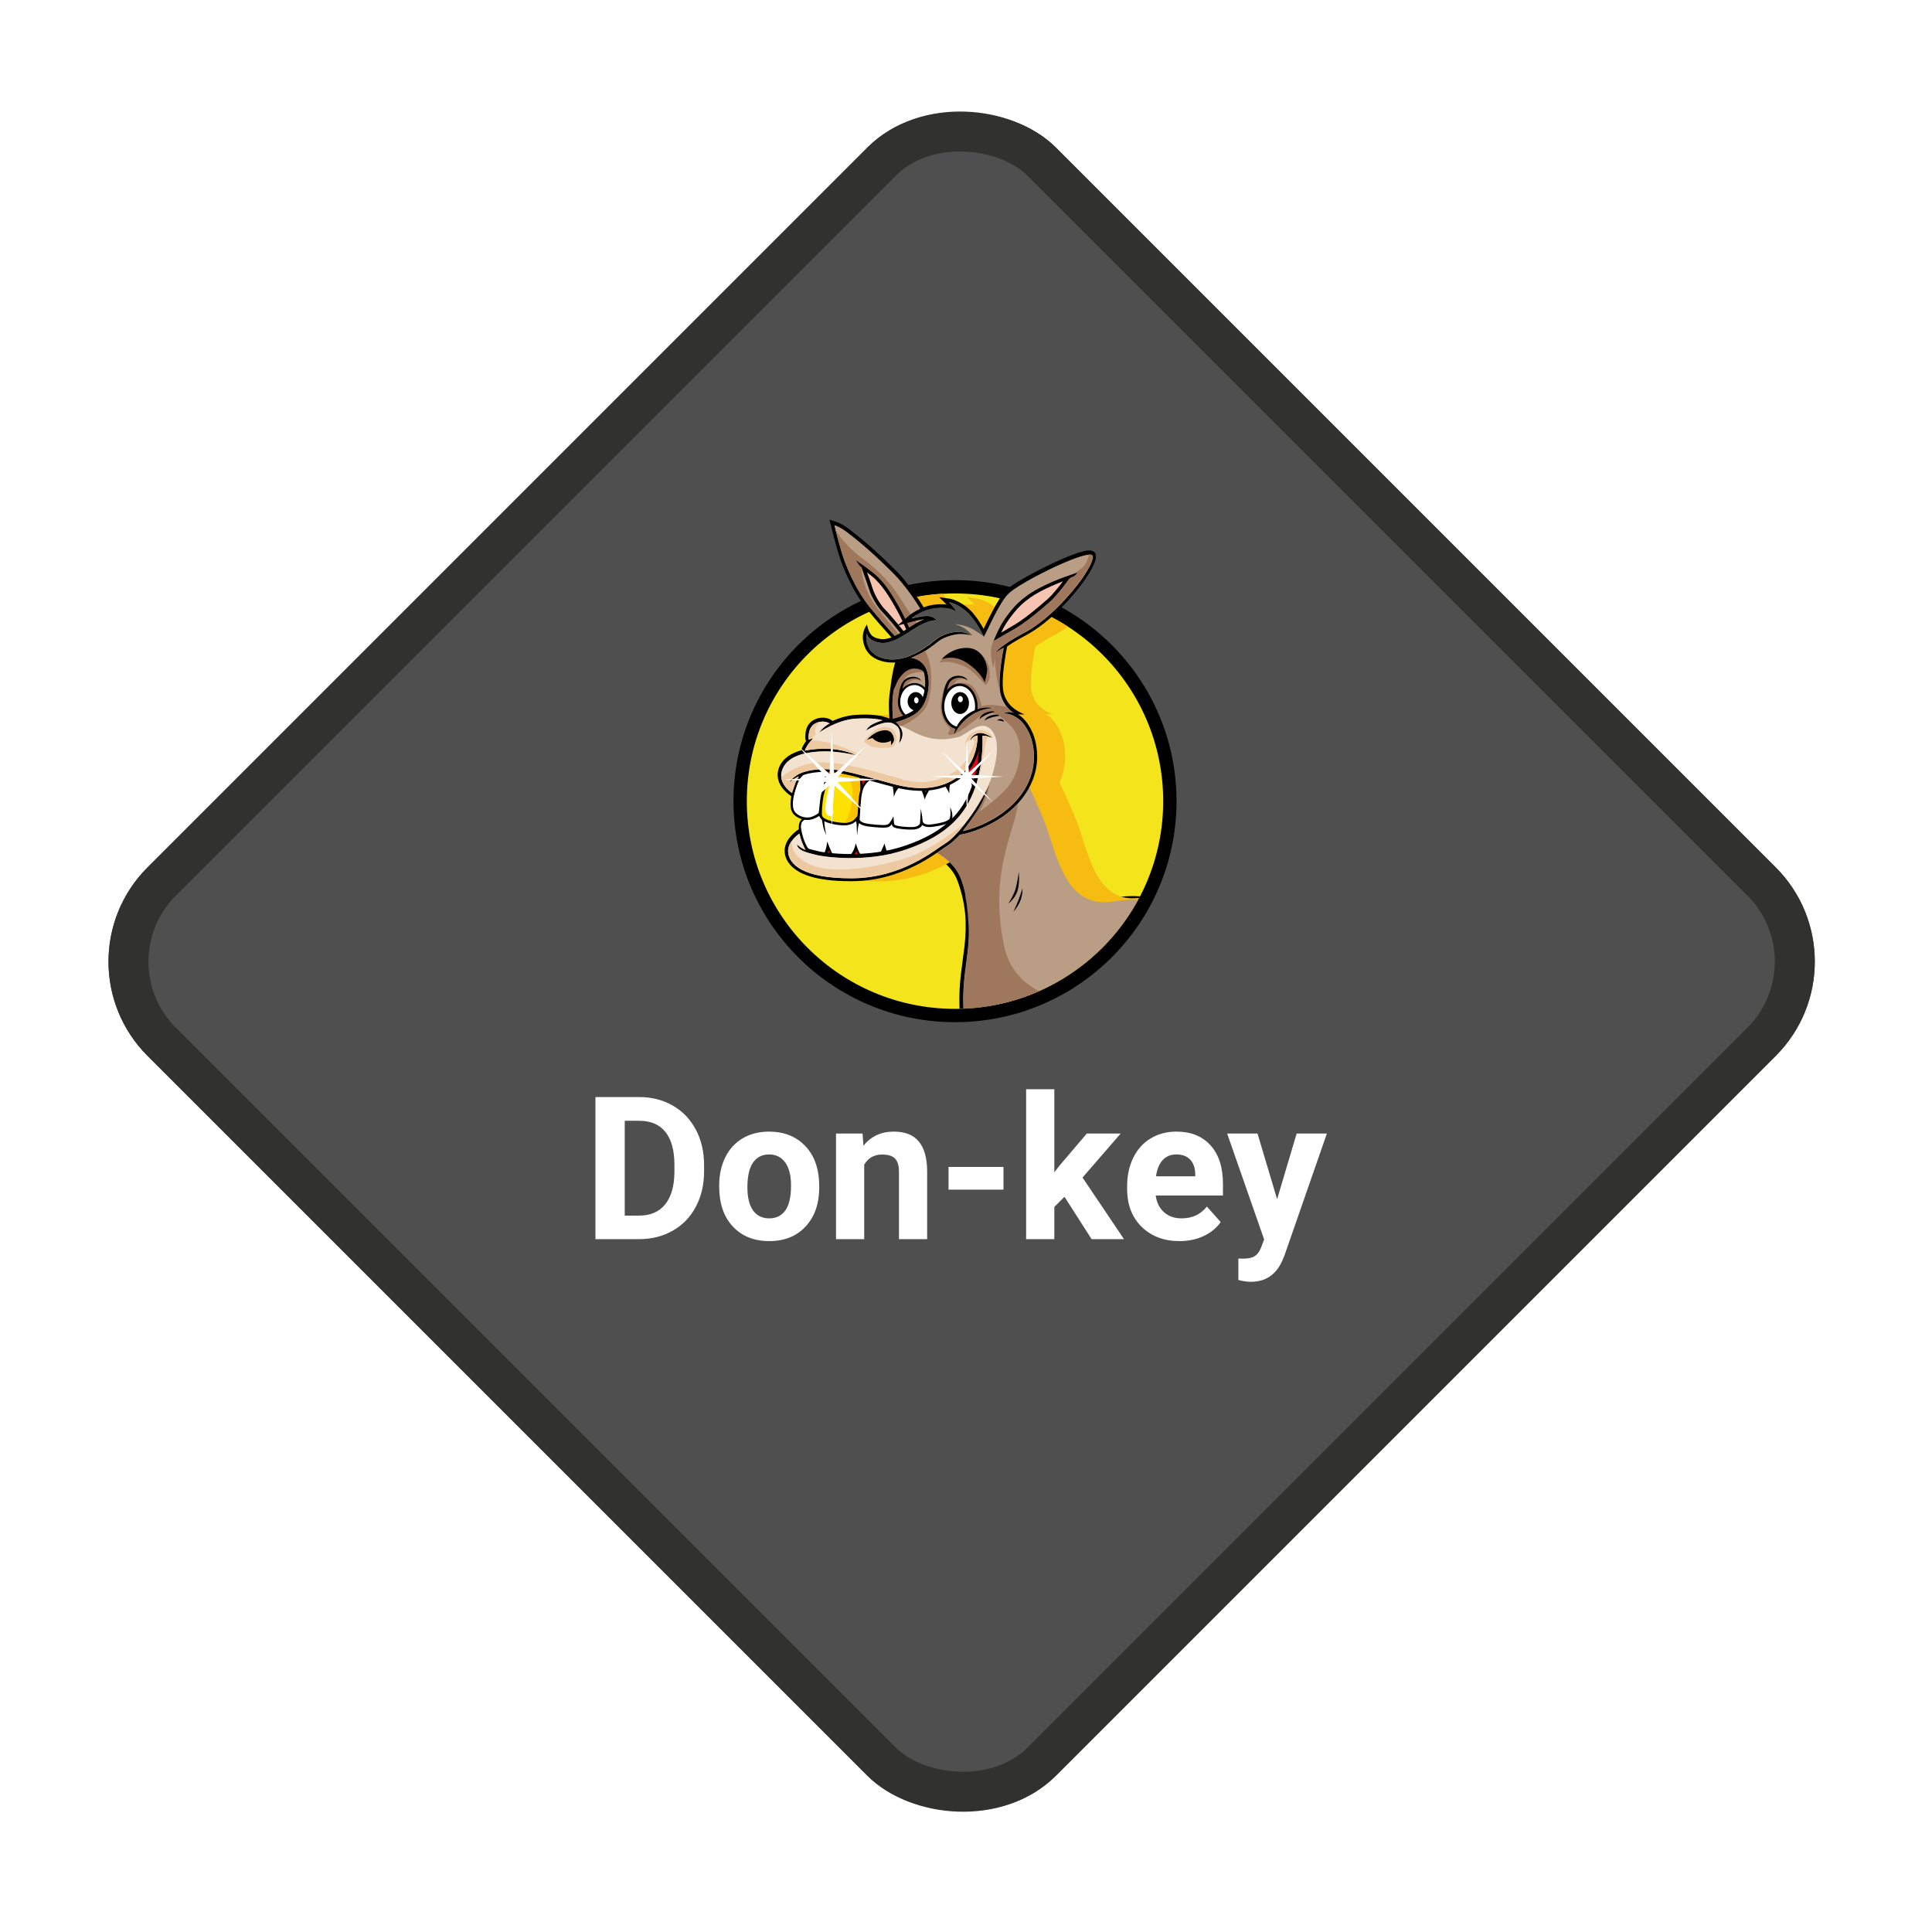 <svg width="145" height="145" viewBox="0 0 145 145" fill="none" xmlns="http://www.w3.org/2000/svg">
<g filter="url(#filter0_d)">
<rect x="4" y="68.172" width="96.411" height="96.411" rx="10" transform="rotate(-45 4 68.172)" fill="#4F4F4F"/>
<rect x="6.121" y="68.172" width="93.411" height="93.411" rx="8.5" transform="rotate(-45 6.121 68.172)" stroke="#313130" stroke-width="3"/>
</g>
<path d="M44.69 93V82.336H47.972C48.909 82.336 49.747 82.548 50.484 82.973C51.226 83.393 51.805 83.994 52.22 84.775C52.635 85.551 52.842 86.435 52.842 87.426V87.917C52.842 88.908 52.637 89.79 52.227 90.561C51.822 91.332 51.248 91.931 50.506 92.356C49.764 92.78 48.926 92.995 47.994 93H44.69ZM46.888 84.116V91.235H47.95C48.809 91.235 49.466 90.954 49.92 90.393C50.374 89.831 50.606 89.028 50.616 87.983V87.419C50.616 86.335 50.391 85.515 49.942 84.958C49.493 84.397 48.836 84.116 47.972 84.116H46.888ZM53.977 88.964C53.977 88.178 54.129 87.478 54.432 86.862C54.734 86.247 55.169 85.771 55.735 85.434C56.307 85.097 56.968 84.929 57.72 84.929C58.79 84.929 59.661 85.256 60.335 85.91C61.014 86.564 61.392 87.453 61.47 88.576L61.485 89.118C61.485 90.334 61.145 91.311 60.467 92.048C59.788 92.78 58.877 93.147 57.735 93.147C56.592 93.147 55.679 92.78 54.996 92.048C54.317 91.315 53.977 90.319 53.977 89.06V88.964ZM56.094 89.118C56.094 89.87 56.236 90.446 56.519 90.847C56.802 91.242 57.208 91.44 57.735 91.44C58.248 91.44 58.648 91.245 58.936 90.854C59.224 90.459 59.368 89.829 59.368 88.964C59.368 88.227 59.224 87.656 58.936 87.251C58.648 86.845 58.243 86.643 57.72 86.643C57.203 86.643 56.802 86.845 56.519 87.251C56.236 87.651 56.094 88.273 56.094 89.118ZM64.737 85.075L64.803 85.991C65.369 85.283 66.128 84.929 67.081 84.929C67.92 84.929 68.545 85.175 68.956 85.668C69.366 86.162 69.576 86.899 69.585 87.88V93H67.469V87.932C67.469 87.482 67.371 87.158 67.176 86.957C66.981 86.752 66.656 86.65 66.202 86.65C65.606 86.65 65.159 86.904 64.861 87.412V93H62.745V85.075H64.737ZM75.313 89.287H71.189V87.58H75.313V89.287ZM79.891 89.821L79.129 90.583V93H77.012V81.75H79.129V87.983L79.539 87.456L81.568 85.075H84.109L81.246 88.378L84.358 93H81.927L79.891 89.821ZM88.526 93.147C87.364 93.147 86.416 92.79 85.684 92.077C84.957 91.364 84.593 90.415 84.593 89.228V89.023C84.593 88.227 84.747 87.517 85.054 86.892C85.362 86.262 85.796 85.778 86.358 85.441C86.924 85.1 87.569 84.929 88.291 84.929C89.376 84.929 90.228 85.27 90.848 85.954C91.473 86.638 91.785 87.607 91.785 88.862V89.726H86.739C86.807 90.244 87.012 90.659 87.354 90.971C87.701 91.284 88.138 91.44 88.665 91.44C89.481 91.44 90.118 91.144 90.577 90.554L91.617 91.718C91.299 92.168 90.87 92.519 90.328 92.773C89.786 93.022 89.185 93.147 88.526 93.147ZM88.284 86.643C87.864 86.643 87.522 86.784 87.259 87.067C87 87.351 86.834 87.756 86.761 88.283H89.705V88.115C89.695 87.646 89.568 87.285 89.324 87.031C89.08 86.772 88.733 86.643 88.284 86.643ZM95.85 90.004L97.315 85.075H99.585L96.399 94.231L96.224 94.648C95.75 95.683 94.969 96.201 93.88 96.201C93.572 96.201 93.26 96.154 92.942 96.061V94.457L93.265 94.465C93.665 94.465 93.963 94.404 94.158 94.282C94.358 94.16 94.515 93.957 94.627 93.674L94.876 93.022L92.1 85.075H94.378L95.85 90.004Z" fill="white"/>
<path d="M87.8 60.128C87.8 51.238 80.573 44.039 71.675 44.039C62.767 44.039 55.55 51.238 55.55 60.128C55.55 69.018 62.776 76.217 71.675 76.217C80.583 76.217 87.8 69.009 87.8 60.128Z" fill="#F4E41C" stroke="black"/>
<path fill-rule="evenodd" clip-rule="evenodd" d="M85.564 67.261C83.018 72.18 77.917 75.57 72.018 75.704C72.018 75.642 72.009 75.57 72.009 75.507C71.982 74.703 72.027 73.906 72.117 73.111C72.198 72.413 72.305 71.724 72.386 71.026C72.583 69.256 72.484 67.861 71.884 66.161C71.624 65.419 71.086 64.838 70.432 64.426C70.189 64.274 69.526 63.925 69.239 63.907C68.809 63.907 68.011 63.603 67.653 63.389C66.649 62.798 66.406 61.895 67.043 60.884C68.002 59.364 70.449 58.201 72.126 57.754C73.677 57.343 75.478 57.226 76.975 57.915L77.074 57.96L77.119 58.058C77.451 58.765 77.782 59.48 78.096 60.196C78.347 60.768 78.616 61.367 78.831 61.967C79.064 62.628 79.261 63.299 79.495 63.961C80.185 65.938 81.126 67.789 83.573 67.386C84.192 67.279 84.828 67.217 85.456 67.27L85.564 67.261Z" fill="black"/>
<path fill-rule="evenodd" clip-rule="evenodd" d="M76.855 45.413C78.02 45.825 79.123 46.361 80.144 47.023C79.804 47.274 79.454 47.497 79.087 47.694C78.629 47.935 78.145 48.213 77.706 48.517L77.679 48.651C77.635 48.848 77.599 49.053 77.572 49.259C77.5 49.697 77.437 50.145 77.401 50.592C77.365 51.021 77.339 51.674 77.464 52.085C77.724 52.917 78.298 53.32 79.006 53.615L78.504 53.606C78.638 53.686 78.764 53.776 78.88 53.892C79.149 54.151 79.356 54.473 79.517 54.795C79.831 55.421 79.965 56.217 79.938 56.915C79.92 57.559 79.777 58.167 79.526 58.73C79.75 59.205 79.965 59.688 80.18 60.17C80.431 60.743 80.7 61.342 80.915 61.941C81.148 62.603 81.346 63.274 81.579 63.936C82.251 65.859 83.165 67.674 85.478 67.388C83.219 71.645 79.051 74.731 74.111 75.509V75.491C74.085 74.686 74.129 73.89 74.219 73.094C74.3 72.397 74.407 71.708 74.488 71.01C74.685 69.24 74.587 67.835 73.986 66.145C73.726 65.403 73.188 64.821 72.534 64.41C72.444 64.356 72.31 64.276 72.148 64.195C71.709 64.481 71.27 64.741 70.803 64.973C69.315 65.725 67.729 66.136 66.052 66.145C64.842 66.154 63.246 66.055 62.153 65.483C61.57 65.17 61.077 64.687 61.005 64.007C60.952 63.542 61.149 63.122 61.454 62.773C61.561 62.657 61.669 62.541 61.794 62.442C61.848 62.398 61.929 62.335 61.983 62.299L62.045 62.263C62.027 61.959 62.054 61.637 62.26 61.476L62.279 61.467C62.01 61.387 61.758 61.226 61.606 61.011C61.391 60.698 61.418 60.215 61.489 59.786L61.391 59.706C61.176 59.562 60.943 59.33 60.79 59.124C60.441 58.641 60.36 58.087 60.602 57.541C60.898 56.888 61.525 56.53 62.224 56.334L62.251 56.262L61.983 55.958L62.269 56.217C62.323 56.074 62.404 55.922 62.485 55.797C62.52 55.743 62.556 55.69 62.601 55.636C62.574 55.6 62.556 55.555 62.547 55.511C62.547 55.502 62.547 55.484 62.547 55.475C62.547 55.439 62.538 55.395 62.538 55.35C62.538 55.216 62.547 55.09 62.565 54.956C62.628 54.572 62.825 54.232 63.184 54.044C63.471 53.892 63.802 53.829 64.116 53.901C64.242 53.928 64.403 53.981 64.511 54.062L64.582 54.116C65.111 53.883 65.685 53.704 66.259 53.668C66.787 53.633 67.334 53.624 67.854 53.686C68.025 53.704 68.24 53.74 68.41 53.794L68.858 53.937C68.849 53.803 68.84 53.668 68.831 53.534C68.813 53.105 68.804 52.64 68.849 52.202C68.903 51.781 68.957 51.352 69.02 50.932C69.082 50.565 69.163 50.136 69.279 49.733C69.02 49.751 68.751 49.733 68.482 49.688C67.756 49.545 67.164 49.143 66.94 48.418C66.761 47.819 66.832 47.381 67.155 46.889C67.236 47.274 67.343 47.506 67.487 47.676C67.63 47.846 67.908 47.935 68.123 47.971C68.213 47.989 68.311 47.998 68.41 47.989C68.616 47.98 68.822 47.926 69.011 47.855L68.813 47.64C68.275 47.05 67.747 46.442 67.236 45.816C67.092 45.646 66.958 45.467 66.832 45.288C68.069 44.886 69.378 44.635 70.741 44.555C70.983 44.895 71.207 45.234 71.422 45.592C71.718 45.485 72.023 45.413 72.337 45.377C72.596 45.351 72.874 45.351 73.134 45.377C73.134 45.377 73.134 45.377 73.134 45.369L72.587 44.823L73.358 44.93C73.511 44.948 73.699 45.02 73.842 45.073C74.228 45.234 74.569 45.467 74.873 45.744C75.026 45.887 75.16 46.039 75.286 46.209C75.528 46.513 75.734 46.844 75.922 47.184C75.922 47.193 75.931 47.193 75.931 47.202C75.976 47.113 76.021 47.014 76.066 46.925C76.236 46.576 76.406 46.227 76.586 45.887C76.675 45.735 76.765 45.574 76.855 45.413Z" fill="#F6BC12"/>
<path fill-rule="evenodd" clip-rule="evenodd" d="M85.412 67.543C84.516 69.198 83.323 70.664 81.907 71.89C80.634 72.99 79.182 73.893 77.595 74.546C75.955 75.217 74.171 75.619 72.306 75.691C72.306 75.628 72.297 75.556 72.297 75.485C72.172 71.898 73.516 69.904 72.154 66.049C71.508 64.243 69.5 63.599 69.222 63.599C68.945 63.599 66.022 63.017 67.268 61.032C68.514 59.046 73.588 56.694 76.833 58.17C76.833 58.17 78.142 60.934 78.528 62.042C79.415 64.574 80.096 68.24 83.601 67.65C84.211 67.561 84.829 67.498 85.412 67.543Z" fill="#B99D85"/>
<path fill-rule="evenodd" clip-rule="evenodd" d="M76.462 65.445C76.462 65.445 76.328 66.51 76.13 66.975C75.933 67.44 75.673 67.806 75.673 67.806C75.673 67.806 76.13 67.511 76.346 66.912C76.552 66.322 76.462 65.445 76.462 65.445Z" fill="black"/>
<path fill-rule="evenodd" clip-rule="evenodd" d="M76.737 66.684C76.737 66.684 76.495 67.462 76.324 67.837C76.163 68.213 76.064 68.419 76.064 68.419C76.064 68.419 76.297 68.195 76.54 67.694C76.773 67.184 76.737 66.684 76.737 66.684Z" fill="black"/>
<path fill-rule="evenodd" clip-rule="evenodd" d="M70.442 48.069C69.833 48.561 69.062 48.945 68.255 48.785C67.968 48.731 67.61 48.579 67.404 48.364C67.171 48.123 66.946 47.881 66.722 47.631C66.184 47.04 65.656 46.432 65.145 45.806C64.562 45.1 64.078 44.286 63.683 43.454C63.405 42.873 63.145 42.247 62.957 41.629C62.867 41.352 62.796 41.075 62.715 40.798C62.59 40.35 62.473 39.903 62.365 39.456L62.249 39L62.697 39.143C63.047 39.25 63.45 39.492 63.728 39.715C64.141 40.038 64.544 40.35 64.947 40.69C65.727 41.361 66.48 42.068 67.207 42.792C67.52 43.105 67.807 43.427 68.076 43.776C68.73 44.608 69.313 45.511 69.833 46.441C70.066 46.861 70.308 47.309 70.505 47.747L70.586 47.935L70.442 48.069Z" fill="black"/>
<path fill-rule="evenodd" clip-rule="evenodd" d="M70.271 47.871C70.271 47.871 68.882 44.857 67.017 42.997C65.153 41.136 64.041 40.304 63.566 39.938C63.091 39.562 62.616 39.41 62.616 39.41C62.616 39.41 62.965 40.805 63.207 41.566C63.44 42.326 64.158 44.204 65.35 45.653C66.542 47.102 67.591 48.193 67.591 48.193C67.591 48.193 68.586 49.221 70.271 47.871Z" fill="#B99D85"/>
<path fill-rule="evenodd" clip-rule="evenodd" d="M62.685 39.684C62.801 40.122 63.034 41.016 63.204 41.571C63.437 42.331 64.155 44.209 65.347 45.658C66.539 47.107 67.588 48.198 67.588 48.198C67.588 48.198 67.794 48.404 68.171 48.511C67.624 47.831 66.871 46.901 66.521 46.49C65.939 45.801 65.248 44.96 64.925 43.959C64.603 42.957 64.648 42.429 64.648 42.429C64.648 42.429 66.351 44.871 66.539 45.247C66.692 45.551 68.216 47.796 68.744 48.565C68.807 48.556 68.879 48.547 68.951 48.538L69.103 47.161C69.103 47.161 68.198 45.935 67.642 45.014C67.095 44.093 66.082 42.886 64.818 41.982C63.868 41.293 63.016 40.399 62.685 39.684Z" fill="#9E775C"/>
<path fill-rule="evenodd" clip-rule="evenodd" d="M68.651 48.189C68.651 48.189 68.229 46.919 67.512 45.631C66.795 44.343 66.391 43.816 65.908 43.333C65.423 42.849 64.249 42.062 64.249 42.062C64.249 42.062 64.375 42.259 64.482 42.393C64.581 42.528 64.653 42.572 64.653 42.572C64.653 42.572 65.092 43.789 65.235 44.245C65.37 44.701 65.818 45.524 66.23 45.935C66.643 46.346 67.548 47.465 67.727 47.715C67.915 47.947 68.131 48.448 68.651 48.189Z" fill="black"/>
<path fill-rule="evenodd" clip-rule="evenodd" d="M68.312 47.987C68.249 47.817 68.177 47.648 68.115 47.486C67.873 46.896 67.604 46.315 67.29 45.751C66.842 44.947 66.385 44.168 65.73 43.507C65.542 43.319 65.309 43.14 65.094 42.97C65.094 42.97 65.085 42.961 65.076 42.961C65.129 43.104 65.174 43.247 65.228 43.39C65.318 43.641 65.407 43.9 65.488 44.159C65.632 44.633 66.071 45.394 66.42 45.742C66.671 45.993 66.913 46.288 67.147 46.556C67.317 46.753 67.478 46.95 67.639 47.156C67.747 47.29 67.855 47.415 67.953 47.549C68.025 47.648 68.088 47.755 68.16 47.853C68.213 47.916 68.258 47.969 68.312 47.987Z" fill="#F6C4B1"/>
<path fill-rule="evenodd" clip-rule="evenodd" d="M66.909 55.494C66.882 55.297 66.856 55.082 66.838 54.885C66.793 54.438 66.748 53.991 66.73 53.553C66.712 53.124 66.703 52.658 66.748 52.22C66.802 51.8 66.856 51.371 66.918 50.95C67.026 50.27 67.205 49.385 67.582 48.804C67.618 48.741 67.662 48.687 67.716 48.634C68.128 48.205 68.81 48.196 69.321 48.455C70.047 48.822 70.343 49.6 70.361 50.369C70.388 51.165 70.441 51.979 70.271 52.757C69.921 54.331 68.684 55.154 67.25 55.699L66.945 55.816L66.909 55.494Z" fill="black"/>
<path fill-rule="evenodd" clip-rule="evenodd" d="M67.164 55.443C67.164 55.443 66.877 53.341 67.011 52.232C67.146 51.132 67.325 49.684 67.809 48.923C68.293 48.163 70.05 48.422 70.113 50.363C70.167 52.304 70.418 54.209 67.164 55.443Z" fill="#B99D85"/>
<path fill-rule="evenodd" clip-rule="evenodd" d="M67.03 54.154C66.976 53.51 66.949 52.768 67.012 52.249C67.093 51.587 67.191 50.791 67.362 50.103C67.496 50.022 67.621 49.96 67.693 49.933C67.944 49.843 68.222 49.754 68.285 49.754C68.339 49.763 68.509 49.763 68.536 49.763C68.563 49.763 69.217 49.709 69.549 50.559C69.549 50.559 69.37 50.407 68.957 50.443C68.545 50.478 68.159 50.621 67.989 50.818C67.819 51.015 67.783 51.31 67.783 51.31C67.783 51.31 68.186 50.791 68.643 50.845C69.101 50.899 69.208 51.167 69.208 51.167C69.208 51.167 68.903 50.943 68.545 51.051C68.195 51.158 67.998 51.444 67.89 51.614C67.783 51.784 68.097 53.814 68.097 53.814C68.097 53.814 67.648 54.217 67.03 54.154Z" fill="#9E775C"/>
<path fill-rule="evenodd" clip-rule="evenodd" d="M61.045 64.481C61.045 64.481 60.426 62.934 60.525 61.324C60.632 59.714 58.768 58.14 59.449 57.443C60.13 56.736 62.497 56.799 63.304 56.951C64.111 57.094 68.933 59.16 71.022 57.031C73.111 54.903 73.407 54.348 73.407 54.348C73.407 54.348 75.415 54.062 74.294 58.149C73.174 62.237 69.426 63.73 67.92 64.285C66.406 64.83 62.031 65.474 61.045 64.481Z" fill="#E30613"/>
<path fill-rule="evenodd" clip-rule="evenodd" d="M61.815 61.252C61.86 61.216 61.905 61.189 61.976 61.171C62.102 61.136 62.236 61.118 62.362 61.1C62.559 61.064 62.756 61.037 62.953 61.019C63.178 61.002 63.429 60.983 63.653 61.01C63.922 61.037 64.146 61.162 64.307 61.386C64.334 61.422 64.361 61.467 64.388 61.511C64.487 61.332 64.621 61.216 64.89 61.127C64.962 61.1 65.06 61.091 65.141 61.082C65.266 61.064 65.383 61.055 65.508 61.046C65.831 61.019 66.154 61.01 66.477 60.992C67.005 60.974 67.525 60.957 68.054 60.948C68.251 60.948 68.449 60.939 68.637 60.921C69.049 60.885 69.471 60.823 69.874 60.715C70.206 60.626 70.564 60.501 70.842 60.304C71.201 60.044 71.595 59.812 72.008 59.651C72.142 59.597 72.321 59.544 72.465 59.526L72.662 59.508L72.671 59.705C72.671 59.812 72.671 59.928 72.653 60.044C72.626 60.313 72.581 60.59 72.51 60.849C72.294 61.645 71.873 62.352 71.201 62.853C70.788 63.166 70.304 63.425 69.838 63.64C69.211 63.926 68.547 64.168 67.875 64.364C67.57 64.454 67.257 64.543 66.952 64.624L66.844 64.65L66.772 64.561C66.638 64.4 66.485 64.168 66.405 63.971C66.396 63.935 66.378 63.899 66.369 63.863C66.351 63.908 66.324 63.953 66.297 64.006C66.225 64.15 66.109 64.364 65.993 64.472L65.948 64.516L64.746 64.668L64.684 64.588C64.54 64.409 64.397 64.159 64.307 63.953C64.298 63.926 64.28 63.89 64.271 63.863C64.182 64.051 64.074 64.221 63.94 64.346C63.85 64.427 63.563 64.713 63.447 64.749L63.384 64.767L63.321 64.749C63.187 64.704 63.061 64.659 62.936 64.615C62.846 64.579 62.756 64.552 62.675 64.516C62.595 64.48 62.487 64.445 62.452 64.355C62.416 64.284 62.371 64.212 62.335 64.141C62.281 64.033 62.227 63.926 62.183 63.81C62.138 63.953 62.075 64.087 62.012 64.203C61.69 64.776 61.107 64.829 60.712 64.293C60.641 64.185 60.569 64.069 60.506 63.962C60.363 63.72 60.237 63.461 60.139 63.202C60.085 63.058 60.049 62.915 60.022 62.772C59.959 62.423 59.843 61.753 60.175 61.493C60.21 61.467 60.237 61.44 60.273 61.413C60.452 61.261 60.677 61.207 60.901 61.162C61.08 61.127 61.295 61.082 61.483 61.091C61.6 61.073 61.752 61.109 61.815 61.252Z" fill="black"/>
<path fill-rule="evenodd" clip-rule="evenodd" d="M60.841 64.169C60.841 64.169 60.303 63.409 60.178 62.72C60.052 62.04 60.115 61.736 60.258 61.62C60.411 61.504 60.42 61.423 60.904 61.325C61.388 61.218 61.612 61.235 61.648 61.343C61.684 61.45 61.746 61.897 61.791 62.094C61.836 62.291 62.016 62.684 62.016 62.684C62.016 62.684 61.917 62.282 61.89 61.951C61.863 61.62 61.818 61.405 62.024 61.352C62.222 61.298 63.118 61.137 63.629 61.191C64.14 61.244 64.292 61.691 64.292 61.888C64.292 62.085 64.328 62.711 64.328 62.711C64.328 62.711 64.373 62.112 64.445 61.861C64.517 61.611 64.579 61.414 64.938 61.307C65.296 61.191 68.039 61.137 68.039 61.137C68.039 61.137 69.985 61.137 70.935 60.457C71.885 59.778 72.468 59.715 72.468 59.715C72.468 59.715 72.531 61.611 71.078 62.711C69.626 63.802 66.892 64.446 66.892 64.446C66.892 64.446 66.65 64.16 66.56 63.91C66.471 63.659 66.381 63.31 66.381 63.31C66.381 63.31 66.265 63.614 66.112 63.928C65.96 64.231 65.843 64.348 65.843 64.348L64.803 64.473C64.803 64.473 64.597 64.214 64.445 63.874C64.292 63.534 64.23 63.283 64.23 63.283C64.23 63.283 64.14 63.865 63.781 64.205C63.423 64.545 63.351 64.571 63.351 64.571C63.351 64.571 62.607 64.321 62.589 64.285C62.571 64.24 62.41 63.99 62.258 63.597C62.105 63.203 62.078 63.158 62.078 63.158C62.078 63.158 62.069 63.659 61.818 64.115C61.585 64.554 61.155 64.598 60.841 64.169Z" fill="white"/>
<path fill-rule="evenodd" clip-rule="evenodd" d="M59.971 58.101C60.024 57.931 60.194 57.753 60.329 57.645C60.759 57.323 61.36 57.252 61.88 57.279L62.014 57.288L62.05 57.422C62.086 57.547 62.104 57.699 62.113 57.833C62.14 58.146 62.122 58.468 62.05 58.781C61.979 59.103 61.916 59.434 61.853 59.756C61.772 60.185 61.692 60.615 61.62 61.053L61.611 61.115L61.566 61.16C61.387 61.321 61.109 61.455 60.876 61.509C60.41 61.625 59.773 61.419 59.495 61.017C59.191 60.57 59.37 59.765 59.504 59.282C59.54 59.166 59.576 59.041 59.621 58.924C59.719 58.647 59.845 58.37 59.971 58.101Z" fill="black"/>
<path fill-rule="evenodd" clip-rule="evenodd" d="M61.866 57.466C61.866 57.466 62.019 58.056 61.866 58.736C61.714 59.415 61.436 61.016 61.436 61.016C61.436 61.016 61.185 61.24 60.826 61.329C60.468 61.419 59.894 61.276 59.643 60.909C59.392 60.551 59.535 59.836 59.67 59.326C59.813 58.825 60.136 58.172 60.136 58.172C60.136 58.172 60.36 57.394 61.866 57.466Z" fill="white"/>
<path fill-rule="evenodd" clip-rule="evenodd" d="M63.164 57.522C63.468 57.451 63.782 57.495 64.069 57.63C64.248 57.71 64.481 57.871 64.589 58.05C64.724 58.282 64.732 58.882 64.732 59.159C64.732 59.704 64.759 60.885 64.481 61.323C64.392 61.466 64.293 61.592 64.159 61.699C63.8 61.985 63.307 61.967 62.877 61.913C62.509 61.86 61.64 61.708 61.505 61.27C61.478 61.162 61.478 60.992 61.487 60.885C61.496 60.706 61.505 60.518 61.523 60.339C61.55 60.107 61.577 59.847 61.631 59.624C61.684 59.409 61.738 59.186 61.801 58.971C61.873 58.721 61.98 58.407 62.124 58.184C62.303 57.907 62.823 57.647 63.128 57.531L63.137 57.522H63.164Z" fill="black"/>
<path fill-rule="evenodd" clip-rule="evenodd" d="M63.206 57.701C63.206 57.701 62.479 57.987 62.291 58.291C62.094 58.586 61.923 59.266 61.825 59.668C61.726 60.071 61.646 61.046 61.699 61.216C61.753 61.395 62.094 61.609 62.919 61.725C63.743 61.842 64.075 61.645 64.335 61.224C64.595 60.804 64.559 59.293 64.559 59.159C64.559 59.016 64.55 58.336 64.433 58.139C64.308 57.933 63.788 57.566 63.206 57.701Z" fill="#FDE100"/>
<path fill-rule="evenodd" clip-rule="evenodd" d="M63.209 57.701C63.209 57.701 62.663 57.915 62.394 58.175C62.833 58.175 63.532 58.237 63.792 58.613C64.142 59.114 64.007 60.894 63.398 61.752C63.882 61.734 64.133 61.546 64.339 61.224C64.599 60.804 64.563 59.293 64.563 59.159C64.563 59.016 64.554 58.336 64.438 58.139C64.312 57.933 63.792 57.566 63.209 57.701Z" fill="#FAC200"/>
<path fill-rule="evenodd" clip-rule="evenodd" d="M64.348 61.411C64.365 61.098 64.384 60.776 64.41 60.463C64.428 60.284 64.437 60.114 64.455 59.936C64.464 59.81 64.482 59.676 64.509 59.551C64.59 59.193 64.635 58.996 64.868 58.701C65.011 58.514 65.253 58.335 65.486 58.263C65.854 58.12 66.257 58.075 66.616 58.245C66.849 58.352 67.055 58.549 67.154 58.791C67.189 58.88 67.216 58.996 67.243 59.122C67.36 58.97 67.53 58.818 67.673 58.719C67.88 58.585 68.131 58.478 68.382 58.522C68.758 58.594 69.108 58.764 69.305 59.104C69.368 59.211 69.422 59.345 69.466 59.47C69.61 59.202 69.789 58.853 69.995 58.684C70.291 58.442 70.793 58.478 71.044 58.764C71.08 58.8 71.116 58.844 71.143 58.898C71.17 58.782 71.197 58.657 71.232 58.54C71.268 58.415 71.304 58.29 71.34 58.165C71.358 58.102 71.376 58.031 71.403 57.959C71.448 57.852 71.618 57.762 71.716 57.718C71.896 57.646 72.093 57.619 72.281 57.673C72.442 57.709 72.595 57.78 72.712 57.905C72.792 57.986 72.837 58.075 72.9 58.174C73.043 58.379 73.151 58.88 73.177 59.139C73.187 59.247 73.205 59.354 73.213 59.47C73.231 59.649 73.231 59.837 73.213 60.025C73.16 60.526 72.954 60.973 72.559 61.304C72.335 61.492 71.958 61.778 71.636 61.733C71.528 61.715 71.448 61.671 71.394 61.617C71.322 61.689 71.188 61.751 71.116 61.796C70.847 61.93 70.04 62.073 69.735 62.073C69.538 62.073 69.341 62.028 69.215 61.912C69.18 61.993 69.117 62.064 69.045 62.109C68.893 62.216 68.704 62.252 68.525 62.261C68.319 62.27 68.095 62.261 67.889 62.243C67.709 62.225 67.53 62.207 67.351 62.171C67.216 62.145 67.019 62.1 66.956 61.948C66.947 61.921 66.938 61.894 66.929 61.858C66.867 61.939 66.795 62.011 66.732 62.046C66.589 62.118 66.365 62.118 66.203 62.118C65.881 62.109 65.549 62.073 65.235 62.037C64.984 62.011 64.617 61.939 64.446 61.742C64.365 61.635 64.321 61.519 64.348 61.411Z" fill="black"/>
<path fill-rule="evenodd" clip-rule="evenodd" d="M65.534 58.434C65.534 58.434 65.211 58.541 65.005 58.819C64.79 59.096 64.754 59.248 64.682 59.597C64.602 59.946 64.521 61.448 64.521 61.448C64.521 61.448 64.413 61.743 65.247 61.842C66.081 61.94 66.484 61.949 66.646 61.868C66.807 61.788 67.058 61.269 67.058 61.269C67.058 61.269 67.076 61.743 67.121 61.877C67.175 62.011 68.107 62.092 68.501 62.074C68.896 62.056 69.039 61.877 69.048 61.779C69.057 61.681 69.075 61.359 69.093 61.046C69.102 60.724 69.102 60.697 69.102 60.697C69.102 60.697 69.236 61.305 69.236 61.546C69.236 61.788 69.434 61.886 69.72 61.886C70.007 61.886 70.796 61.734 71.011 61.627C71.226 61.52 71.253 61.475 71.253 61.475C71.253 61.475 71.343 61.314 71.334 61.001C71.316 60.697 71.316 60.589 71.316 60.589C71.316 60.589 71.424 60.831 71.46 61.028C71.487 61.224 71.478 61.43 71.478 61.43C71.478 61.43 71.612 61.842 72.419 61.162C73.225 60.482 73.001 59.418 72.975 59.158C72.948 58.899 72.831 58.434 72.724 58.282C72.616 58.121 72.544 57.942 72.204 57.862C71.872 57.781 71.558 57.996 71.54 58.041C71.522 58.085 71.298 58.81 71.262 59.087C71.235 59.364 71.253 59.552 71.253 59.552C71.253 59.552 71.056 59.132 70.859 58.899C70.662 58.676 70.276 58.667 70.07 58.836C69.864 59.007 69.631 59.498 69.532 59.677C69.434 59.856 69.407 60.008 69.407 60.008C69.407 60.008 69.236 59.427 69.111 59.203C68.985 58.98 68.743 58.792 68.313 58.711C67.892 58.631 67.408 59.132 67.282 59.346C67.157 59.561 67.085 59.82 67.085 59.82C67.085 59.82 67.067 59.158 66.95 58.872C66.852 58.568 66.386 58.094 65.534 58.434Z" fill="white"/>
<path fill-rule="evenodd" clip-rule="evenodd" d="M68.591 51.264C69.264 51.237 69.811 51.837 69.811 52.606C69.819 53.366 69.282 54.01 68.609 54.028C67.937 54.055 67.39 53.456 67.39 52.686C67.39 52.57 67.399 52.454 67.426 52.346C67.426 52.346 67.489 51.631 67.722 51.228C67.964 50.826 68.349 50.817 68.448 50.799C68.546 50.781 68.771 50.799 68.932 50.889C69.093 50.969 69.102 51.059 69.102 51.059C69.102 51.059 68.86 50.853 68.475 50.916C68.09 50.978 67.91 51.166 67.829 51.354C67.776 51.479 67.74 51.613 67.731 51.694C67.955 51.443 68.26 51.282 68.591 51.264Z" fill="black"/>
<path fill-rule="evenodd" clip-rule="evenodd" d="M68.597 51.414C69.17 51.397 69.645 51.933 69.654 52.613C69.663 53.293 69.197 53.865 68.624 53.883C68.05 53.901 67.575 53.364 67.566 52.684C67.556 52.005 68.014 51.432 68.597 51.414Z" fill="white"/>
<path fill-rule="evenodd" clip-rule="evenodd" d="M68.71 51.942C69.041 51.933 69.31 52.228 69.32 52.612C69.328 52.988 69.059 53.31 68.728 53.319C68.396 53.328 68.127 53.033 68.118 52.648C68.118 52.273 68.387 51.95 68.71 51.942Z" fill="black"/>
<path fill-rule="evenodd" clip-rule="evenodd" d="M68.763 52.324C68.853 52.324 68.933 52.423 68.942 52.557C68.942 52.682 68.871 52.789 68.781 52.789C68.691 52.789 68.611 52.691 68.602 52.557C68.602 52.423 68.673 52.324 68.763 52.324Z" fill="white"/>
<path fill-rule="evenodd" clip-rule="evenodd" d="M76.898 53.622L76.396 53.613C76.531 53.694 76.656 53.783 76.773 53.9C77.042 54.159 77.248 54.481 77.409 54.803C77.723 55.429 77.858 56.225 77.84 56.922C77.804 58.058 77.374 59.087 76.674 59.972C75.93 60.894 74.935 61.591 73.859 62.065C73.501 62.226 73.133 62.369 72.757 62.477C72.604 62.521 72.452 62.566 72.299 62.593L72.031 62.647C71.717 62.986 71.394 63.282 71.107 63.46C70.982 63.532 70.865 63.621 70.749 63.702C70.569 63.827 70.399 63.944 70.22 64.069C69.727 64.4 69.225 64.704 68.696 64.963C67.208 65.714 65.621 66.126 63.945 66.135C62.735 66.144 61.139 66.045 60.045 65.473C59.462 65.16 58.969 64.677 58.898 63.997C58.844 63.532 59.041 63.112 59.346 62.763C59.454 62.647 59.561 62.53 59.687 62.432C59.731 62.387 59.821 62.325 59.875 62.289L60.108 62.146C60.215 62.718 60.35 63.192 60.628 63.639L60.718 63.711C60.736 63.72 60.744 63.72 60.753 63.72C60.978 63.782 61.211 63.836 61.435 63.89C61.507 63.908 61.578 63.917 61.65 63.934C61.802 63.961 61.964 63.979 62.125 63.997C62.627 64.06 63.138 64.087 63.649 64.096C65.092 64.113 66.589 63.934 67.961 63.46C69.951 62.772 71.672 61.743 72.613 59.793C72.739 59.534 72.846 59.257 72.945 58.989C73.232 58.157 73.402 57.263 73.465 56.377C73.465 56.359 73.465 56.341 73.465 56.323C73.465 56.332 73.465 56.332 73.456 56.341C73.232 57.164 72.793 57.906 72.102 58.416C70.776 59.409 69.198 59.507 67.629 59.194C67.253 59.123 66.876 59.016 66.5 58.917C66.025 58.792 65.558 58.658 65.083 58.523C64.662 58.407 64.241 58.3 63.81 58.193C63.47 58.112 63.111 58.032 62.761 57.987C62.206 57.915 61.614 57.906 61.058 57.987C60.816 58.023 60.538 58.076 60.278 58.175L60.09 58.371C60.009 58.497 59.911 58.658 59.857 58.801C59.767 59.042 59.687 59.293 59.615 59.543L59.516 59.865L59.292 59.686C59.077 59.543 58.844 59.311 58.691 59.105C58.342 58.622 58.261 58.067 58.503 57.522C58.799 56.869 59.427 56.511 60.126 56.315L60.162 56.216C60.215 56.064 60.305 55.903 60.386 55.778C60.422 55.724 60.458 55.67 60.502 55.617C60.475 55.581 60.458 55.536 60.449 55.492C60.449 55.483 60.449 55.465 60.449 55.456C60.449 55.42 60.44 55.375 60.44 55.331C60.44 55.196 60.449 55.071 60.467 54.937C60.529 54.553 60.727 54.212 61.076 54.034C61.363 53.882 61.695 53.819 62.017 53.891C62.143 53.917 62.304 53.971 62.412 54.052L62.484 54.105C63.012 53.873 63.586 53.703 64.16 53.658C64.689 53.622 65.236 53.613 65.756 53.676C65.926 53.694 66.141 53.73 66.311 53.783L66.831 53.944C66.867 53.953 66.903 53.953 66.939 53.962L67.172 53.909C67.674 53.783 68.436 53.488 68.803 53.112C69.234 52.674 69.431 51.878 69.44 51.279C69.44 51.011 69.413 50.742 69.35 50.492C69.261 50.17 69.081 49.902 68.785 49.741C68.669 49.678 68.499 49.615 68.364 49.607L67.961 49.58C67.45 49.723 66.921 49.776 66.392 49.669C65.666 49.526 65.065 49.124 64.85 48.399C64.671 47.8 64.743 47.362 65.065 46.87C65.146 47.254 65.254 47.487 65.397 47.657C65.54 47.827 65.818 47.916 66.034 47.952C66.132 47.97 66.222 47.979 66.32 47.97C66.706 47.952 67.091 47.773 67.432 47.594C67.862 47.353 68.257 47.075 68.678 46.825C68.893 46.7 69.126 46.575 69.359 46.476C69.314 46.476 69.27 46.485 69.225 46.494C68.974 46.53 68.705 46.584 68.463 46.655L67.351 46.959L68.221 46.208C68.382 46.065 68.606 45.931 68.794 45.823C69.243 45.582 69.736 45.412 70.247 45.367C70.507 45.34 70.785 45.34 71.044 45.367C71.044 45.367 71.044 45.367 71.036 45.367L70.489 44.822L71.251 44.929C71.403 44.947 71.591 45.018 71.735 45.072C72.111 45.233 72.47 45.466 72.766 45.743C72.918 45.886 73.053 46.038 73.178 46.208C73.42 46.512 73.626 46.843 73.814 47.183C73.814 47.192 73.823 47.192 73.823 47.201C73.868 47.111 73.913 47.013 73.958 46.923C74.128 46.575 74.299 46.226 74.478 45.886C74.639 45.573 74.81 45.269 74.998 44.974C75.15 44.732 75.33 44.473 75.536 44.276C75.805 44.026 76.172 43.793 76.486 43.605C76.916 43.346 77.365 43.096 77.822 42.863C78.458 42.532 79.121 42.21 79.785 41.924C80.251 41.727 80.753 41.521 81.237 41.396C81.497 41.325 81.9 41.235 82.125 41.432C82.385 41.664 82.196 42.13 82.08 42.389C81.874 42.836 81.587 43.292 81.291 43.695C80.932 44.187 80.529 44.67 80.117 45.126C79.57 45.716 78.987 46.279 78.351 46.78C77.92 47.12 77.454 47.433 76.97 47.693C76.513 47.934 76.029 48.211 75.59 48.515L75.563 48.65C75.518 48.846 75.482 49.052 75.455 49.258C75.383 49.696 75.321 50.143 75.285 50.59C75.249 51.02 75.222 51.673 75.347 52.084C75.617 52.925 76.181 53.318 76.898 53.622Z" fill="black"/>
<path fill-rule="evenodd" clip-rule="evenodd" d="M73.838 47.794C73.838 47.794 73.3 46.613 72.601 45.96C71.902 45.298 71.23 45.209 71.23 45.209C71.23 45.209 71.552 45.531 71.651 45.692C71.749 45.853 71.74 45.907 71.74 45.907C71.74 45.907 71.364 45.54 70.27 45.647C69.168 45.755 68.397 46.425 68.397 46.425C68.397 46.425 69.087 46.238 69.571 46.229C70.055 46.22 70.306 46.56 70.306 46.56C70.306 46.56 69.795 46.479 68.818 47.069C67.841 47.66 66.944 48.402 65.994 48.232C65.053 48.062 65.062 47.517 65.062 47.517C65.062 47.517 64.73 49.1 66.451 49.448C68.181 49.797 69.849 48.304 70.288 47.973C70.736 47.651 71.373 47.409 71.974 47.427C72.574 47.445 72.78 47.678 72.78 47.678C72.78 47.678 72.207 47.454 71.391 47.687C70.575 47.919 70.396 48.169 70.064 48.411C69.732 48.652 69.383 48.912 68.988 49.1C68.594 49.287 68.388 49.377 68.388 49.377C68.388 49.377 69.329 49.431 69.607 50.459C69.885 51.488 69.571 52.749 68.997 53.33C68.432 53.911 67.24 54.197 67.24 54.197C67.24 54.197 67.706 54.555 67.742 55.029C67.778 55.495 67.482 55.79 67.482 55.79C67.482 55.79 67.733 54.868 67.339 54.52C66.953 54.171 66.631 54.18 66.129 54.323C65.627 54.466 65.008 54.833 65.008 54.833C65.008 54.833 65.08 54.645 65.367 54.439C65.653 54.242 66.245 54.063 66.245 54.063C66.245 54.063 65.564 53.849 64.183 53.947C62.803 54.045 61.494 54.985 61.494 54.985C61.494 54.985 61.673 54.725 61.915 54.538C62.157 54.35 62.274 54.305 62.274 54.305C62.274 54.305 61.835 53.983 61.207 54.305C60.589 54.627 60.714 55.512 60.714 55.512L61.037 55.414C61.037 55.414 60.741 55.772 60.615 55.959C60.49 56.147 60.418 56.344 60.418 56.344C60.418 56.344 61.449 56.112 62.543 56.228C63.637 56.344 64.255 56.684 64.255 56.684C64.255 56.684 62.964 56.389 61.924 56.398C60.884 56.407 59.244 56.586 58.76 57.677C58.267 58.768 59.45 59.519 59.45 59.519C59.45 59.519 59.62 58.991 59.701 58.777C59.782 58.562 59.961 58.285 59.961 58.285C59.961 58.285 59.719 58.401 59.531 58.535C59.343 58.669 59.289 58.759 59.289 58.759C59.289 58.759 59.226 58.58 59.8 58.196C60.373 57.811 61.557 57.632 62.821 57.793C64.094 57.954 66.613 58.777 67.697 59C68.782 59.215 70.485 59.376 71.965 58.267C73.444 57.167 73.381 55.217 73.381 55.217C73.381 55.217 73.193 55.235 73.04 55.36C72.879 55.486 72.852 55.62 72.852 55.62C72.852 55.62 72.771 55.316 73.282 55.074C73.793 54.833 74.519 55.396 74.519 55.396C74.519 55.396 74.304 55.324 74.098 55.271C73.883 55.217 73.757 55.253 73.757 55.253C73.757 55.253 73.892 57.158 73.201 59.126C72.52 61.093 71.167 62.685 68.056 63.758C64.945 64.832 61.664 64.268 61.386 64.197C61.108 64.125 60.4 63.982 60.096 63.776C59.8 63.58 59.836 63.383 59.836 63.383C59.836 63.383 59.943 63.499 60.087 63.597C60.23 63.696 60.463 63.803 60.463 63.803C60.463 63.803 60.194 63.249 60.123 62.989C60.051 62.73 60.006 62.569 60.006 62.569C60.006 62.569 59.074 63.177 59.172 64.009C59.262 64.841 60.185 65.941 63.959 65.923C67.733 65.905 70.198 63.767 70.987 63.284C71.785 62.801 72.897 61.263 73.453 60.369C73.999 59.474 74.233 58.92 74.233 58.92C74.233 58.92 73.972 59.814 73.56 60.539C73.157 61.263 72.269 62.381 72.269 62.381C72.269 62.381 74.887 61.853 76.492 59.841C78.105 57.829 77.612 55.754 77.209 54.949C76.805 54.144 76.42 53.92 76.097 53.742C75.774 53.563 75.281 53.545 75.281 53.545C75.281 53.545 75.568 53.437 75.783 53.446C75.998 53.455 76.169 53.563 76.169 53.563C76.169 53.563 75.452 53.232 75.129 52.194C74.806 51.157 75.335 48.626 75.335 48.626L74.708 48.992C74.708 48.992 75.012 48.483 76.877 47.499C78.742 46.506 80.409 44.538 81.108 43.581C81.799 42.624 82.157 41.828 81.978 41.676C81.799 41.524 81.108 41.712 79.907 42.213C78.715 42.714 76.411 43.885 75.739 44.511C75.048 45.111 74.17 47.195 73.838 47.794Z" fill="#B99D85"/>
<path fill-rule="evenodd" clip-rule="evenodd" d="M73.826 47.762C73.755 47.601 73.244 46.564 72.607 45.956L72.598 45.947C71.899 45.285 71.226 45.195 71.226 45.195C71.226 45.195 71.549 45.517 71.648 45.678C71.746 45.839 71.737 45.893 71.737 45.893C71.737 45.893 71.361 45.526 70.267 45.634C69.972 45.66 69.703 45.732 69.469 45.812C69.38 45.839 69.299 45.875 69.228 45.911C68.905 46.054 68.654 46.215 68.519 46.313C68.439 46.376 68.394 46.412 68.394 46.412C68.394 46.412 68.456 46.394 68.555 46.367C68.752 46.322 69.102 46.242 69.407 46.224C69.461 46.224 69.514 46.215 69.559 46.215C69.613 46.215 69.658 46.215 69.703 46.224C70.088 46.278 70.294 46.546 70.294 46.546C70.294 46.546 70.16 46.528 69.9 46.582C69.828 46.599 69.738 46.617 69.64 46.653C69.451 46.716 69.228 46.814 68.959 46.957C68.905 46.984 68.851 47.02 68.797 47.056C68.636 47.154 68.484 47.252 68.331 47.351C68.259 47.395 68.179 47.449 68.107 47.494C68.089 47.512 68.062 47.521 68.044 47.539C68.017 47.556 67.99 47.574 67.963 47.583C67.892 47.628 67.811 47.673 67.739 47.718C67.686 47.744 67.641 47.78 67.587 47.807C67.506 47.852 67.416 47.896 67.336 47.941C67.255 47.986 67.175 48.022 67.085 48.057C66.708 48.218 66.341 48.299 65.964 48.227C65.023 48.057 65.032 47.512 65.032 47.512C65.032 47.512 64.701 49.095 66.422 49.444C66.699 49.497 66.977 49.506 67.246 49.479C67.345 49.47 67.443 49.453 67.542 49.435C68.152 49.318 68.725 49.032 69.183 48.746C69.2 48.737 69.219 48.719 69.236 48.71C69.317 48.657 69.398 48.603 69.478 48.549C69.792 48.335 70.043 48.129 70.196 48.013C70.222 47.995 70.24 47.977 70.258 47.968C70.707 47.646 71.343 47.404 71.944 47.422C72.383 47.431 72.607 47.565 72.706 47.628C72.867 47.664 72.975 47.682 72.975 47.682C72.975 47.682 72.697 47.386 72.446 47.199C72.195 47.011 71.675 46.841 71.675 46.841C71.675 46.841 72.356 46.895 72.84 47.136C73.342 47.378 73.826 47.762 73.826 47.762Z" fill="#525251"/>
<path fill-rule="evenodd" clip-rule="evenodd" d="M70.531 49.722C70.531 49.722 70.889 48.962 72.225 48.873C73.552 48.783 73.785 49.159 74.054 49.615C74.314 50.08 74.332 50.688 74.242 50.992C74.152 51.305 73.955 51.413 73.955 51.413C73.955 51.413 73.05 50.268 72.297 49.973C71.535 49.687 71.185 49.615 70.531 49.722Z" fill="#9E775C"/>
<path fill-rule="evenodd" clip-rule="evenodd" d="M67.347 54.536C67.338 54.527 67.329 54.518 67.32 54.509C67.105 54.312 66.908 54.232 66.692 54.223C66.755 54.348 66.926 54.571 67.347 54.536Z" fill="#9E775C"/>
<path fill-rule="evenodd" clip-rule="evenodd" d="M69.434 48.836C69.29 48.925 69.138 49.015 68.977 49.095C68.582 49.283 68.376 49.373 68.376 49.373C68.376 49.373 69.317 49.426 69.595 50.455C69.873 51.483 69.559 52.744 68.986 53.326C68.421 53.907 67.228 54.193 67.228 54.193C67.228 54.193 67.39 54.319 67.524 54.515C68.116 54.372 68.887 53.809 69.326 53.326C69.801 52.807 69.981 51.313 69.864 50.303C69.792 49.65 69.577 49.131 69.434 48.836Z" fill="#9E775C"/>
<path fill-rule="evenodd" clip-rule="evenodd" d="M75.018 51.694C74.911 50.513 75.314 48.608 75.314 48.608L74.686 48.975C74.686 48.975 74.991 48.465 76.856 47.481C78.721 46.489 80.388 44.521 81.087 43.564C81.777 42.607 82.136 41.811 81.957 41.659C81.912 41.623 81.849 41.605 81.741 41.605C81.661 41.954 81.517 42.348 81.231 42.598C80.63 43.126 79.142 43.922 79.142 43.922C79.142 43.922 75.547 46.998 75.287 47.177C75.027 47.365 74.686 47.669 74.453 48.385C74.22 49.1 74.561 50.129 74.561 50.129L74.669 49.404C74.66 49.386 74.686 50.701 75.018 51.694ZM73.306 58.724C73.27 58.849 73.225 58.974 73.18 59.099C72.499 61.067 71.145 62.659 68.035 63.732C67.685 63.849 67.336 63.956 66.986 64.036C66.529 64.609 66.072 65.199 65.65 65.745C68.456 65.235 70.303 63.67 70.966 63.258C71.764 62.775 72.876 61.237 73.432 60.343C73.978 59.448 74.211 58.894 74.211 58.894C74.211 58.894 73.951 59.788 73.539 60.513C73.136 61.237 72.248 62.355 72.248 62.355C72.248 62.355 74.866 61.827 76.47 59.815C78.084 57.803 77.591 55.728 77.188 54.923C76.784 54.118 76.399 53.894 76.076 53.715C75.753 53.536 75.26 53.519 75.26 53.519C75.26 53.519 75.547 53.411 75.762 53.42C75.977 53.429 76.148 53.536 76.148 53.536C76.148 53.536 75.87 53.411 75.583 53.062C75.404 53.027 75.18 52.982 74.884 52.946C74.077 52.839 73.683 53.009 73.683 53.009C73.683 53.009 73.396 51.712 72.831 51.399C72.266 51.086 71.585 51.372 71.585 51.372C71.585 51.372 71.701 51.077 71.961 50.996C72.221 50.916 72.688 51.005 72.688 51.005C72.688 51.005 72.239 50.666 71.746 50.782C71.262 50.898 71.02 50.88 70.679 52.311C70.339 53.742 71.083 54.476 71.262 54.61C71.441 54.744 70.903 55.173 71.334 55.155C71.764 55.137 72.84 54.288 73.404 53.849C73.96 53.402 74.57 53.134 75.816 54.431C77.053 55.719 76.488 57.767 75.888 58.724C75.287 59.681 73.512 60.915 73.512 60.915C73.512 60.915 73.826 60.352 74.032 59.815C74.238 59.278 74.328 58.223 74.328 58.223C74.328 58.223 73.898 58.42 73.306 58.724Z" fill="#9E775C"/>
<path fill-rule="evenodd" clip-rule="evenodd" d="M67.467 54.437C67.584 54.589 67.709 54.786 67.727 55.018C67.763 55.483 67.467 55.778 67.467 55.778C67.467 55.778 67.718 54.857 67.324 54.508C66.938 54.16 66.615 54.169 66.114 54.312C65.612 54.455 64.993 54.821 64.993 54.821C64.993 54.821 65.065 54.633 65.351 54.428C65.638 54.231 66.23 54.052 66.23 54.052C66.23 54.052 65.549 53.837 64.168 53.936C62.788 54.034 61.479 54.973 61.479 54.973C61.479 54.973 61.658 54.714 61.9 54.526C62.142 54.338 62.259 54.294 62.259 54.294C62.259 54.294 61.819 53.972 61.192 54.294C60.574 54.616 60.699 55.501 60.699 55.501L61.022 55.403C61.022 55.403 60.726 55.76 60.6 55.948C60.475 56.136 60.403 56.333 60.403 56.333C60.403 56.333 61.434 56.1 62.528 56.217C63.621 56.333 64.24 56.673 64.24 56.673C64.24 56.673 62.949 56.378 61.909 56.386C60.869 56.395 59.229 56.574 58.745 57.665C58.252 58.757 59.435 59.508 59.435 59.508C59.435 59.508 59.605 58.98 59.686 58.766C59.767 58.551 59.946 58.274 59.946 58.274C59.946 58.274 59.704 58.39 59.516 58.524C59.328 58.658 59.273 58.748 59.273 58.748C59.273 58.748 59.211 58.569 59.785 58.184C60.358 57.8 61.541 57.621 62.806 57.782C64.079 57.943 66.597 58.766 67.682 58.989C68.767 59.204 70.47 59.365 71.949 58.256C73.428 57.156 73.366 55.206 73.366 55.206C73.366 55.206 73.177 55.224 73.025 55.349C72.864 55.474 72.837 55.608 72.837 55.608C72.837 55.608 72.756 55.304 73.267 55.063C73.778 54.821 74.504 55.385 74.504 55.385C74.504 55.385 74.289 55.313 74.083 55.26C73.868 55.206 73.742 55.242 73.742 55.242C73.742 55.242 73.877 57.147 73.186 59.114C72.505 61.082 71.152 62.674 68.041 63.747C64.93 64.82 61.649 64.257 61.371 64.186C61.093 64.114 60.385 63.971 60.08 63.765C59.785 63.569 59.82 63.372 59.82 63.372C59.82 63.372 59.928 63.488 60.072 63.586C60.215 63.685 60.448 63.792 60.448 63.792C60.448 63.792 60.179 63.237 60.107 62.978C60.036 62.719 59.991 62.558 59.991 62.558C59.991 62.558 59.059 63.166 59.157 63.998C59.247 64.829 60.17 65.93 63.944 65.912C67.718 65.894 70.183 63.756 70.972 63.273C71.671 62.844 72.622 61.601 73.213 60.697C73.482 60.241 73.778 59.749 73.993 59.356C74.146 59.061 74.208 58.9 74.208 58.9L74.199 58.927C74.594 57.996 75.203 55.895 74.504 54.911C73.697 53.775 72.532 55.197 71.878 55.331C71.223 55.465 70.076 55.743 68.498 54.902C68.193 54.723 67.835 54.571 67.467 54.437Z" fill="#F2E2CF"/>
<path fill-rule="evenodd" clip-rule="evenodd" d="M59.394 63.142C59.233 63.375 59.116 63.661 59.152 63.983C59.242 64.815 60.165 65.915 63.939 65.897C67.713 65.879 70.178 63.742 70.967 63.259C71.398 62.999 71.917 62.427 72.402 61.819C72.159 61.998 71.882 62.203 71.577 62.418C69.838 63.661 69.614 63.679 68.699 64.135C67.785 64.591 63.276 65.817 60.999 64.967C59.708 64.466 59.403 63.706 59.394 63.142ZM74.266 55.299C74.204 55.281 74.141 55.263 74.069 55.245C73.854 55.191 73.728 55.227 73.728 55.227C73.728 55.227 73.845 56.9 73.298 58.724C73.424 58.456 73.54 58.143 73.612 57.821C73.809 56.926 73.97 55.621 74.087 55.415C74.132 55.344 74.195 55.308 74.266 55.299ZM72.823 55.505C72.841 55.397 72.913 55.209 73.262 55.048C73.648 54.861 74.159 55.147 74.383 55.29C74.472 55.29 74.544 55.317 74.544 55.317C74.544 55.317 73.988 54.539 73.217 54.87C72.447 55.2 72.438 55.871 72.438 55.871C72.438 55.871 72.482 55.755 72.697 55.576C72.751 55.54 72.787 55.523 72.823 55.505ZM58.632 58.349C58.731 59.046 59.43 59.493 59.43 59.493C59.43 59.493 59.6 58.966 59.681 58.751C59.762 58.536 59.941 58.259 59.941 58.259C59.941 58.259 59.699 58.376 59.511 58.51C59.322 58.644 59.269 58.733 59.269 58.733C59.269 58.733 59.206 58.554 59.78 58.17C60.353 57.785 61.537 57.606 62.801 57.767C64.074 57.928 66.593 58.751 67.677 58.975C68.762 59.189 70.465 59.35 71.945 58.241C73.424 57.141 73.361 55.191 73.361 55.191C73.361 55.191 73.172 55.209 73.02 55.335C72.948 55.388 72.913 55.442 72.886 55.487C73.002 55.451 73.074 55.505 73.074 55.505C73.074 55.505 73.164 55.612 73.092 55.862C73.02 56.122 72.608 57.123 71.971 57.66C71.344 58.197 69.802 59.082 67.812 58.519C65.831 57.955 62.505 56.909 60.748 57.311C59.699 57.544 59.018 58.009 58.632 58.349ZM60.891 55.558C60.793 55.675 60.667 55.835 60.596 55.943C60.47 56.13 60.398 56.327 60.398 56.327C60.398 56.327 61.429 56.095 62.523 56.211C63.097 56.274 63.536 56.39 63.823 56.497C64.37 56.605 64.737 56.712 64.737 56.712C64.737 56.712 63.894 56.292 62.765 55.916C61.859 55.612 61.151 55.567 60.891 55.558ZM61.528 54.172C61.42 54.19 61.313 54.234 61.187 54.288C60.569 54.61 60.694 55.496 60.694 55.496L60.909 55.433L61.259 55.084C61.259 55.084 61.115 54.977 61.205 54.664C61.25 54.503 61.393 54.324 61.528 54.172ZM64.862 55.603C64.862 55.603 65.544 54.601 66.369 54.575C67.193 54.548 67.319 55.191 67.283 55.514C67.238 55.835 66.978 56.068 66.978 56.068C66.978 56.068 65.311 56.399 64.862 55.603Z" fill="#EDC9A2"/>
<path fill-rule="evenodd" clip-rule="evenodd" d="M65.061 55.542C65.061 55.542 65.545 54.916 66.262 54.818C66.979 54.71 67.069 55.309 67.096 55.488C67.122 55.676 66.871 55.926 66.871 55.926V55.595C66.871 55.595 66.513 55.801 66.083 55.721C65.661 55.64 65.491 55.39 65.491 55.39C65.491 55.39 65.222 55.435 65.061 55.542Z" fill="black"/>
<path fill-rule="evenodd" clip-rule="evenodd" d="M70.685 49.466C70.685 49.466 71.357 48.616 72.576 48.625C73.796 48.634 74.109 49.958 74.092 50.28C74.074 50.602 73.903 51.201 73.903 51.201C73.903 51.201 73.67 50.512 72.639 49.797C71.608 49.09 70.838 49.448 70.685 49.466Z" fill="black"/>
<path fill-rule="evenodd" clip-rule="evenodd" d="M74.585 48.086C74.585 48.086 74.952 47.084 75.472 46.369C75.992 45.645 76.602 44.884 77.956 44.16C79.309 43.435 80.842 42.988 80.842 42.988C80.842 42.988 80.734 43.194 80.528 43.275C80.313 43.355 80.233 43.444 80.233 43.444C80.233 43.444 79.408 44.607 78.807 45.144C78.207 45.68 77.077 46.628 76.306 47.093C75.553 47.541 74.585 48.086 74.585 48.086Z" fill="black"/>
<path fill-rule="evenodd" clip-rule="evenodd" d="M79.78 43.625C79.206 43.849 78.632 44.099 78.085 44.385C77.539 44.671 77.037 45.02 76.588 45.45C76.248 45.78 75.97 46.138 75.692 46.523C75.629 46.612 75.567 46.711 75.504 46.8C75.369 47.015 75.244 47.247 75.136 47.48C75.486 47.274 75.835 47.077 76.185 46.863C76.597 46.612 77.001 46.308 77.386 46.004C77.817 45.664 78.238 45.306 78.641 44.949C78.839 44.77 79.027 44.564 79.197 44.358C79.394 44.126 79.592 43.875 79.78 43.625C79.78 43.625 79.771 43.634 79.78 43.625Z" fill="#F6C4B1"/>
<path fill-rule="evenodd" clip-rule="evenodd" d="M72.022 51.298C72.766 51.298 73.367 52.067 73.367 53.024C73.367 53.972 72.766 54.75 72.022 54.75C71.278 54.75 70.677 53.981 70.677 53.024C70.677 52.881 70.695 52.738 70.722 52.604C70.722 52.604 70.794 51.709 71.063 51.217C71.332 50.725 71.762 50.734 71.879 50.716C71.986 50.708 72.237 50.734 72.416 50.851C72.587 50.967 72.605 51.074 72.605 51.074C72.605 51.074 72.336 50.806 71.914 50.859C71.484 50.913 71.287 51.146 71.197 51.378C71.135 51.53 71.099 51.7 71.081 51.799C71.314 51.495 71.654 51.298 72.022 51.298Z" fill="black"/>
<path fill-rule="evenodd" clip-rule="evenodd" d="M72.025 51.484C72.661 51.484 73.181 52.173 73.181 53.023C73.181 53.872 72.661 54.561 72.025 54.561C71.388 54.561 70.868 53.872 70.868 53.023C70.868 52.173 71.388 51.484 72.025 51.484Z" fill="white"/>
<path fill-rule="evenodd" clip-rule="evenodd" d="M72.061 51.941C72.428 51.941 72.724 52.308 72.724 52.764C72.724 53.22 72.428 53.587 72.061 53.587C71.693 53.587 71.397 53.22 71.397 52.764C71.397 52.317 71.693 51.941 72.061 51.941Z" fill="black"/>
<path fill-rule="evenodd" clip-rule="evenodd" d="M72.077 52.238C72.184 52.238 72.265 52.346 72.265 52.471C72.265 52.596 72.184 52.703 72.077 52.703C71.969 52.703 71.889 52.596 71.889 52.471C71.889 52.337 71.978 52.238 72.077 52.238Z" fill="white"/>
<path fill-rule="evenodd" clip-rule="evenodd" d="M71.611 55.242C71.611 55.242 71.521 55.045 71.987 54.338C72.453 53.641 73.368 53.31 73.727 53.203C74.085 53.104 74.462 53.104 74.605 53.176C74.748 53.238 74.748 53.829 73.942 54.177C73.135 54.526 72.785 54.696 72.489 54.866C72.184 55.036 71.745 55.358 71.611 55.242Z" fill="#B99D85"/>
<path fill-rule="evenodd" clip-rule="evenodd" d="M71.627 55.087C71.654 54.953 71.752 54.721 71.994 54.354C72.461 53.656 73.375 53.325 73.734 53.218C74.092 53.12 74.469 53.12 74.612 53.191C74.684 53.227 74.72 53.379 74.648 53.567C74.128 53.379 73.76 53.585 73.411 53.862C72.945 54.229 72.138 54.864 71.627 55.087Z" fill="#9E775C"/>
<path fill-rule="evenodd" clip-rule="evenodd" d="M71.604 55.122C71.604 55.122 71.676 54.246 72.644 53.584C73.621 52.922 74.437 53.146 74.437 53.146C74.437 53.146 72.644 53.146 71.604 55.122Z" fill="black"/>
<path fill-rule="evenodd" clip-rule="evenodd" d="M73.504 53.994C73.504 53.994 73.549 53.645 74.015 53.475C74.481 53.314 74.678 53.422 74.678 53.422C74.678 53.422 73.88 53.592 73.504 53.994Z" fill="black"/>
<path fill-rule="evenodd" clip-rule="evenodd" d="M73.903 54.072C73.903 54.072 73.966 53.795 74.441 53.679C74.916 53.563 75.005 53.724 75.005 53.724C75.005 53.724 74.315 53.795 73.903 54.072Z" fill="black"/>
<path fill-rule="evenodd" clip-rule="evenodd" d="M74.822 54.074C74.822 54.074 74.993 53.913 75.163 53.975C75.324 54.038 75.369 54.163 75.369 54.163C75.369 54.163 75.01 54.047 74.822 54.074Z" fill="black"/>
<path fill-rule="evenodd" clip-rule="evenodd" d="M67.285 50.077C67.285 50.077 67.33 49.586 68.02 49.442C68.711 49.299 69.114 49.737 69.257 49.898C69.401 50.059 69.508 50.346 69.535 50.489C69.562 50.641 69.589 50.739 69.589 50.739C69.589 50.739 69.392 50.176 68.621 50.176C67.85 50.176 67.375 51.07 67.294 51.258C67.213 51.446 67.034 51.848 67.034 51.848C67.034 51.848 66.909 51.043 67.285 50.077Z" fill="black"/>
<path fill-rule="evenodd" clip-rule="evenodd" d="M62.71 58.508C62.71 58.508 62.693 58.749 62.603 59.312C62.513 59.876 62.406 60.368 62.522 60.797C62.639 61.226 62.218 61.361 62.047 61.11C61.877 60.86 61.975 60.287 62.011 60.01C62.056 59.724 62.244 58.946 62.298 58.812C62.352 58.677 62.469 58.248 62.71 58.508Z" fill="white"/>
<path fill-rule="evenodd" clip-rule="evenodd" d="M62.428 54.906L62.608 58.081L64.992 55.962L62.867 58.332L66.05 58.511L62.867 58.69L64.992 61.06L62.608 58.94L62.428 62.124L62.258 58.94L59.873 61.06L61.998 58.69L58.815 58.511L61.998 58.332L59.873 55.962L62.258 58.081L62.428 54.906Z" fill="white"/>
<path fill-rule="evenodd" clip-rule="evenodd" d="M72.581 55.578L72.715 57.966L74.499 56.374L72.903 58.154L75.297 58.288L72.903 58.422L74.499 60.202L72.715 58.61L72.581 60.998L72.446 58.61L70.662 60.202L72.258 58.422L69.864 58.288L72.258 58.154L70.662 56.374L72.446 57.966L72.581 55.578Z" fill="white"/>
<path fill-rule="evenodd" clip-rule="evenodd" d="M72.306 75.49L72.315 75.696C74.18 75.624 75.963 75.222 77.604 74.551C77.729 74.497 77.855 74.444 77.98 74.39C76.77 73.773 75.721 72.717 75.354 70.964C74.296 65.902 75.865 62.942 76.313 60.84C76.349 60.679 76.376 60.5 76.394 60.312C75.695 61.073 74.807 61.654 73.866 62.075C73.507 62.235 73.139 62.378 72.763 62.486C72.611 62.531 72.458 62.575 72.306 62.602L72.037 62.656C71.723 62.996 71.4 63.291 71.114 63.47C70.988 63.541 70.872 63.631 70.755 63.711C70.612 63.809 70.468 63.908 70.325 64.006C70.997 64.382 71.804 65.026 72.162 66.054C72.171 66.081 72.18 66.108 72.189 66.135C72.189 66.144 72.198 66.153 72.198 66.162C72.207 66.18 72.207 66.189 72.216 66.206C72.216 66.215 72.225 66.233 72.225 66.242C72.225 66.251 72.234 66.269 72.234 66.278C72.234 66.296 72.243 66.305 72.252 66.323C72.252 66.332 72.261 66.35 72.261 66.358C72.261 66.367 72.27 66.376 72.27 66.385C72.297 66.466 72.324 66.555 72.342 66.645V66.653C72.342 66.653 72.342 66.653 72.342 66.662C72.351 66.689 72.36 66.716 72.36 66.743V66.752C72.368 66.77 72.368 66.797 72.377 66.815L72.387 66.859L72.395 66.886C72.395 66.904 72.404 66.922 72.404 66.94L72.422 67.02L72.431 67.065L72.44 67.11V67.119L72.449 67.172V67.181V67.208C72.449 67.217 72.449 67.226 72.449 67.235V67.253V67.262L72.458 67.315V67.324C72.467 67.351 72.467 67.369 72.476 67.396V67.405V67.414V67.441C72.485 67.485 72.494 67.521 72.503 67.566C72.503 67.575 72.503 67.575 72.503 67.584L72.512 67.62L72.521 67.682L72.53 67.709L72.539 67.754L72.548 67.807V67.816L72.557 67.888V67.897L72.566 67.977L72.575 68.058V68.076V68.085L72.584 68.156V68.192L72.593 68.263V68.281L72.602 68.335L72.611 68.389L72.62 68.469C72.629 68.523 72.629 68.568 72.638 68.621V68.63V68.657V68.693C72.638 68.729 72.647 68.773 72.647 68.809C72.647 68.818 72.647 68.836 72.647 68.845V68.863L72.656 68.934C72.889 71.242 72.225 73.227 72.306 75.49Z" fill="#9E775C"/>
<defs>
<filter id="filter0_d" x="0" y="0" width="144.346" height="144.346" filterUnits="userSpaceOnUse" color-interpolation-filters="sRGB">
<feFlood flood-opacity="0" result="BackgroundImageFix"/>
<feColorMatrix in="SourceAlpha" type="matrix" values="0 0 0 0 0 0 0 0 0 0 0 0 0 0 0 0 0 0 127 0"/>
<feOffset dy="4"/>
<feGaussianBlur stdDeviation="2"/>
<feColorMatrix type="matrix" values="0 0 0 0 0.027 0 0 0 0 0.065 0 0 0 0 0.196 0 0 0 0.09 0"/>
<feBlend mode="normal" in2="BackgroundImageFix" result="effect1_dropShadow"/>
<feBlend mode="normal" in="SourceGraphic" in2="effect1_dropShadow" result="shape"/>
</filter>
</defs>
</svg>
